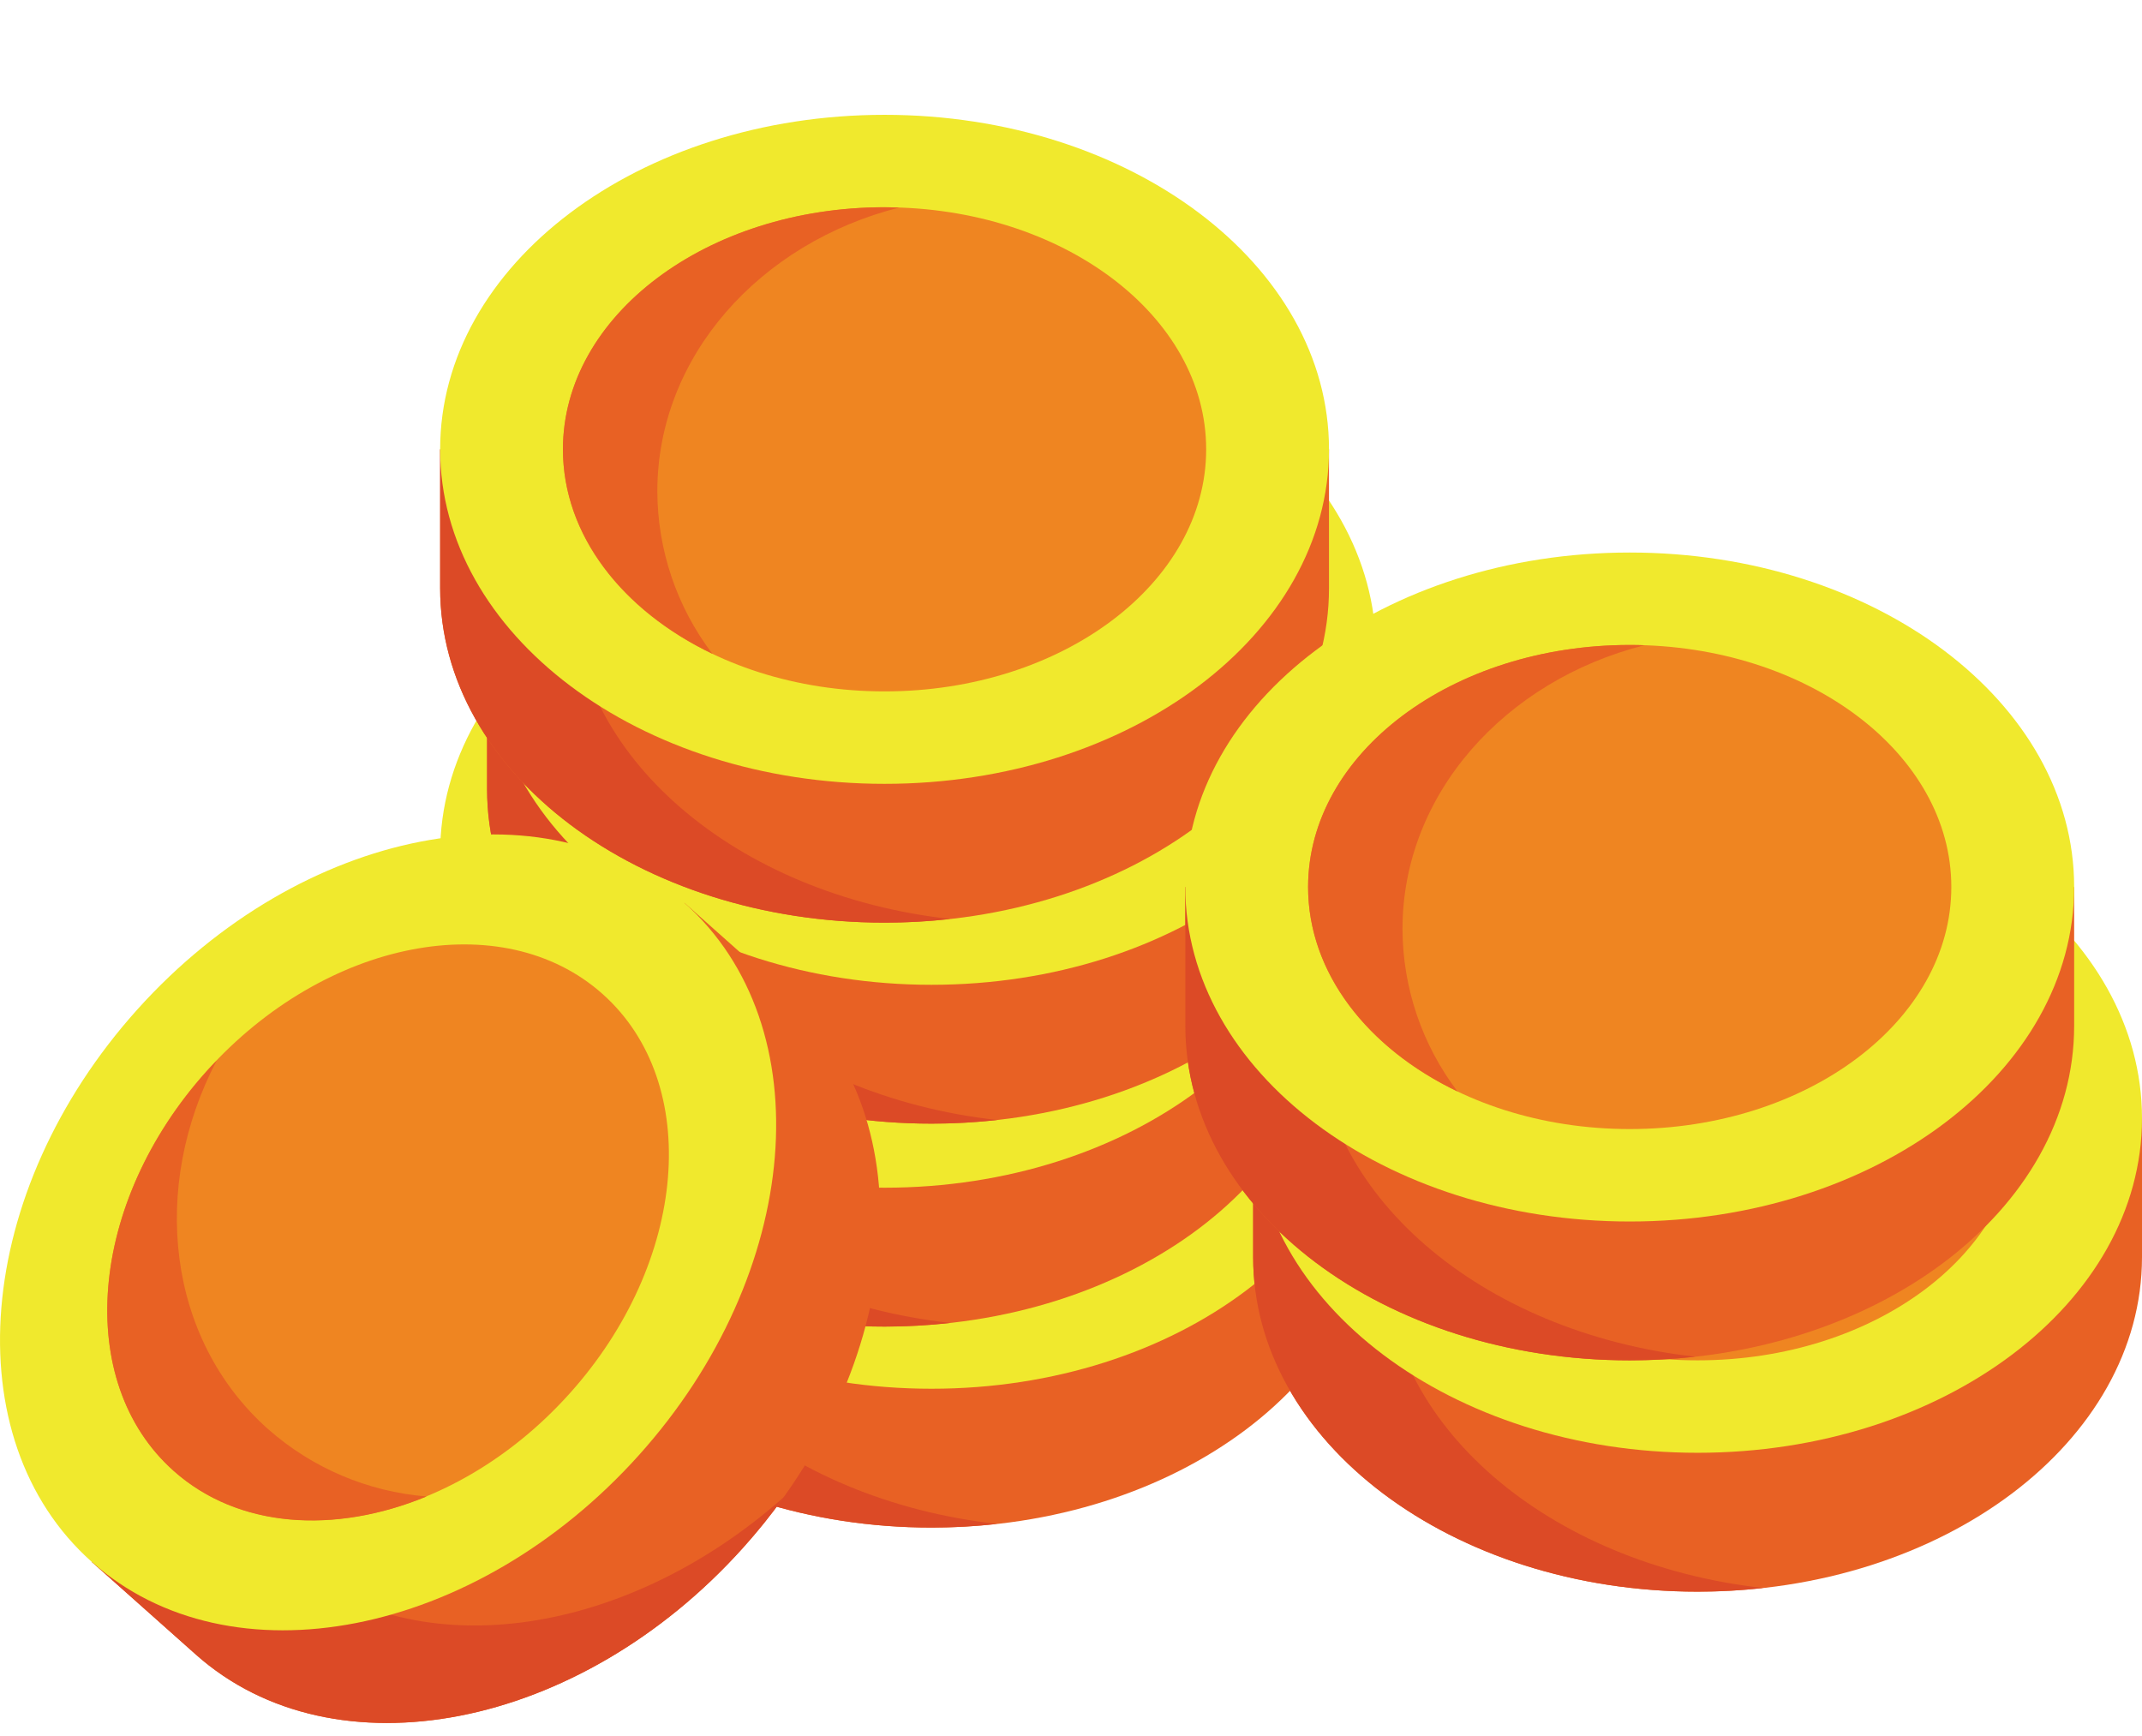 <svg width="58" height="47" viewBox="0 0 58 47" fill="none" xmlns="http://www.w3.org/2000/svg">
<g filter="url(#filter0_d_521_2740)">
<path d="M37.256 29.194V25.435H36.173C34.276 22.31 30.086 20.138 25.223 20.138C20.361 20.138 16.169 22.31 14.273 25.435H13.189V29.194C13.189 34.197 18.577 38.251 25.223 38.251C31.87 38.251 37.256 34.202 37.256 29.194Z" fill="#E86124"/>
<path d="M16.745 29.194V25.435H17.828C19.49 22.698 22.914 20.692 27.001 20.236C26.411 20.171 25.817 20.138 25.223 20.138C20.359 20.138 16.169 22.31 14.273 25.435H13.189V29.194C13.189 34.197 18.577 38.251 25.223 38.251C25.817 38.251 26.411 38.218 27.001 38.152C21.197 37.506 16.745 33.742 16.745 29.194Z" fill="#DC4A26"/>
<path d="M25.223 34.492C31.87 34.492 37.257 30.437 37.257 25.436C37.257 20.433 31.87 16.379 25.223 16.379C18.577 16.379 13.189 20.433 13.189 25.436C13.189 30.437 18.577 34.492 25.223 34.492Z" fill="#F0E92D"/>
<path d="M25.223 31.989C30.032 31.989 33.931 29.055 33.931 25.436C33.931 21.816 30.032 18.882 25.223 18.882C20.413 18.882 16.514 21.816 16.514 25.436C16.514 29.055 20.413 31.989 25.223 31.989Z" fill="#EF8521"/>
<path d="M19.069 26.571C19.069 22.921 21.843 19.845 25.621 18.889C25.489 18.889 25.356 18.881 25.223 18.881C20.413 18.881 16.514 21.815 16.514 25.434C16.514 27.764 18.132 29.803 20.559 30.97C19.597 29.703 19.075 28.159 19.069 26.571Z" fill="#E86124"/>
<path d="M35.986 23.752V19.992H34.903C33.005 16.867 28.816 14.695 23.951 14.695C19.087 14.695 14.899 16.867 13.001 19.992H11.918V23.752C11.918 28.754 17.305 32.809 23.951 32.809C30.598 32.809 35.986 28.754 35.986 23.752Z" fill="#E86124"/>
<path d="M15.474 23.752V19.992H16.557C18.218 17.256 21.643 15.251 25.729 14.794C25.139 14.728 24.546 14.695 23.951 14.695C19.087 14.695 14.899 16.867 13.001 19.992H11.918V23.752C11.918 28.754 17.305 32.809 23.951 32.809C24.546 32.809 25.139 32.776 25.729 32.71C19.927 32.064 15.474 28.299 15.474 23.752Z" fill="#DC4A26"/>
<path d="M23.951 29.049C30.598 29.049 35.986 24.994 35.986 19.992C35.986 14.99 30.598 10.936 23.951 10.936C17.305 10.936 11.918 14.99 11.918 19.992C11.918 24.994 17.305 29.049 23.951 29.049Z" fill="#F0E92D"/>
<path d="M23.951 26.546C28.761 26.546 32.66 23.612 32.66 19.992C32.66 16.373 28.761 13.439 23.951 13.439C19.142 13.439 15.243 16.373 15.243 19.992C15.243 23.612 19.142 26.546 23.951 26.546Z" fill="#EF8521"/>
<path d="M17.799 21.13C17.799 17.479 20.573 14.403 24.35 13.447C24.217 13.447 24.085 13.439 23.951 13.439C19.142 13.439 15.243 16.373 15.243 19.992C15.243 22.322 16.861 24.362 19.288 25.529C18.326 24.262 17.803 22.718 17.799 21.13Z" fill="#E86124"/>
<path d="M37.256 18.259V14.499H36.173C34.276 11.374 30.086 9.202 25.223 9.202C20.361 9.202 16.169 11.374 14.273 14.499H13.189V18.259C13.189 23.26 18.577 27.314 25.223 27.314C31.87 27.314 37.256 23.26 37.256 18.259Z" fill="#E86124"/>
<path d="M16.745 18.259V14.499H17.828C19.49 11.761 22.914 9.756 27.001 9.301C26.411 9.234 25.817 9.201 25.223 9.202C20.359 9.202 16.169 11.374 14.273 14.499H13.189V18.259C13.189 23.26 18.577 27.314 25.223 27.314C25.817 27.314 26.411 27.282 27.001 27.216C21.197 26.569 16.745 22.805 16.745 18.259Z" fill="#DC4A26"/>
<path d="M25.223 23.555C31.87 23.555 37.257 19.501 37.257 14.499C37.257 9.497 31.87 5.442 25.223 5.442C18.577 5.442 13.189 9.497 13.189 14.499C13.189 19.501 18.577 23.555 25.223 23.555Z" fill="#F0E92D"/>
<path d="M25.223 21.052C30.032 21.052 33.931 18.118 33.931 14.499C33.931 10.879 30.032 7.945 25.223 7.945C20.413 7.945 16.514 10.879 16.514 14.499C16.514 18.118 20.413 21.052 25.223 21.052Z" fill="#EF8521"/>
<path d="M19.069 15.635C19.069 11.985 21.843 8.908 25.621 7.952C25.489 7.952 25.356 7.945 25.223 7.945C20.413 7.945 16.514 10.879 16.514 14.499C16.514 16.828 18.132 18.868 20.559 20.035C19.597 18.767 19.074 17.223 19.069 15.635Z" fill="#E86124"/>
<path d="M35.986 12.816V9.057H34.903C33.005 5.932 28.816 3.76 23.951 3.76C19.087 3.76 14.899 5.932 13.001 9.057H11.918V12.816C11.918 17.818 17.305 21.872 23.951 21.872C30.598 21.872 35.986 17.818 35.986 12.816Z" fill="#E86124"/>
<path d="M15.474 12.816V9.057H16.557C18.218 6.319 21.643 4.314 25.729 3.857C25.139 3.792 24.546 3.759 23.951 3.76C19.087 3.76 14.899 5.932 13.001 9.057H11.918V12.816C11.918 17.818 17.305 21.872 23.951 21.872C24.546 21.873 25.139 21.84 25.729 21.773C19.927 21.127 15.474 17.363 15.474 12.816Z" fill="#DC4A26"/>
<path d="M23.951 18.114C30.598 18.114 35.986 14.059 35.986 9.057C35.986 4.055 30.598 0 23.951 0C17.305 0 11.918 4.055 11.918 9.057C11.918 14.059 17.305 18.114 23.951 18.114Z" fill="#F0E92D"/>
<path d="M23.951 15.611C28.761 15.611 32.66 12.676 32.66 9.057C32.66 5.437 28.761 2.503 23.951 2.503C19.142 2.503 15.243 5.437 15.243 9.057C15.243 12.676 19.142 15.611 23.951 15.611Z" fill="#EF8521"/>
<path d="M17.799 10.193C17.799 6.542 20.573 3.467 24.35 2.51C24.217 2.51 24.085 2.502 23.951 2.502C19.142 2.502 15.243 5.436 15.243 9.056C15.243 11.385 16.861 13.425 19.288 14.592C18.326 13.325 17.803 11.781 17.799 10.193Z" fill="#E86124"/>
<path d="M58 30.929V27.169H56.917C55.019 24.044 50.83 21.872 45.966 21.872C41.102 21.872 36.912 24.044 35.015 27.169H33.932V30.929C33.932 35.931 39.32 39.986 45.966 39.986C52.612 39.986 58 35.927 58 30.929Z" fill="#E86124"/>
<path d="M37.487 30.929V27.169H38.571C40.233 24.433 43.657 22.426 47.744 21.971C47.154 21.905 46.56 21.872 45.966 21.872C41.102 21.872 36.912 24.044 35.015 27.169H33.932V30.929C33.932 35.931 39.32 39.986 45.966 39.986C46.56 39.986 47.154 39.953 47.744 39.887C41.941 39.24 37.487 35.476 37.487 30.929Z" fill="#DC4A26"/>
<path d="M45.966 36.226C52.612 36.226 58 32.171 58 27.169C58 22.167 52.612 18.113 45.966 18.113C39.32 18.113 33.932 22.167 33.932 27.169C33.932 32.171 39.32 36.226 45.966 36.226Z" fill="#F0E92D"/>
<path d="M45.966 33.723C50.775 33.723 54.674 30.789 54.674 27.169C54.674 23.55 50.775 20.616 45.966 20.616C41.156 20.616 37.257 23.55 37.257 27.169C37.257 30.789 41.156 33.723 45.966 33.723Z" fill="#EF8521"/>
<path d="M39.812 28.305C39.812 24.656 42.586 21.579 46.363 20.622C46.231 20.622 46.098 20.616 45.965 20.616C41.156 20.616 37.256 23.55 37.256 27.169C37.256 29.499 38.874 31.538 41.301 32.706C40.339 31.438 39.816 29.894 39.812 28.305Z" fill="#E86124"/>
<path d="M56.163 24.667V20.908H55.08C53.183 17.782 48.993 15.611 44.129 15.611C39.265 15.611 35.076 17.782 33.179 20.908H32.096V24.667C32.096 29.669 37.484 33.723 44.129 33.723C50.774 33.723 56.163 29.669 56.163 24.667Z" fill="#E86124"/>
<path d="M35.652 24.667V20.908H36.731C38.394 18.17 41.817 16.165 45.904 15.708C45.315 15.643 44.722 15.611 44.129 15.611C39.266 15.611 35.076 17.782 33.179 20.908H32.096V24.667C32.096 29.669 37.484 33.723 44.129 33.723C44.723 33.723 45.317 33.691 45.908 33.625C40.104 32.978 35.652 29.214 35.652 24.667Z" fill="#DC4A26"/>
<path d="M44.129 29.964C50.775 29.964 56.163 25.909 56.163 20.907C56.163 15.906 50.775 11.851 44.129 11.851C37.483 11.851 32.095 15.906 32.095 20.907C32.095 25.909 37.483 29.964 44.129 29.964Z" fill="#F0E92D"/>
<path d="M44.129 27.461C48.939 27.461 52.837 24.527 52.837 20.907C52.837 17.288 48.939 14.354 44.129 14.354C39.319 14.354 35.42 17.288 35.42 20.907C35.42 24.527 39.319 27.461 44.129 27.461Z" fill="#EF8521"/>
<path d="M37.976 22.044C37.976 18.394 40.75 15.317 44.528 14.361C44.396 14.356 44.263 14.354 44.129 14.354C39.319 14.354 35.42 17.288 35.42 20.907C35.42 23.237 37.039 25.277 39.466 26.444C38.504 25.176 37.981 23.632 37.976 22.044Z" fill="#E86124"/>
<path d="M21.349 23.842L18.532 21.335L17.81 22.14C14.203 21.463 9.783 23.122 6.541 26.728C3.298 30.333 2.132 34.892 3.211 38.377L2.488 39.182L5.305 41.689C9.054 45.023 15.684 43.732 20.114 38.804C24.545 33.876 25.098 27.176 21.349 23.842Z" fill="#E86124"/>
<path d="M7.674 39.05L4.857 36.543L5.58 35.739C4.637 32.681 5.413 28.809 7.799 25.472C7.356 25.867 6.936 26.287 6.54 26.729C3.304 30.336 2.132 34.892 3.209 38.38L2.487 39.184L5.304 41.691C9.052 45.025 15.682 43.734 20.113 38.806C20.509 38.367 20.88 37.907 21.224 37.426C16.871 41.288 11.082 42.082 7.674 39.05Z" fill="#DC4A26"/>
<path d="M17.295 36.296C21.726 31.369 22.279 24.671 18.531 21.336C14.783 18.001 8.153 19.293 3.722 24.22C-0.709 29.148 -1.262 35.846 2.486 39.181C6.234 42.515 12.864 41.224 17.295 36.296Z" fill="#F0E92D"/>
<path d="M15.419 34.627C18.625 31.062 19.026 26.215 16.314 23.802C13.602 21.389 8.804 22.323 5.597 25.889C2.391 29.455 1.99 34.302 4.703 36.715C7.415 39.128 12.213 38.193 15.419 34.627Z" fill="#EF8521"/>
<path d="M7.256 35.582C4.521 33.149 4.062 29.045 5.869 25.603C5.777 25.698 5.687 25.794 5.598 25.893C2.392 29.457 1.991 34.306 4.704 36.719C6.449 38.273 9.059 38.437 11.552 37.409C9.959 37.28 8.451 36.639 7.256 35.582Z" fill="#E86124"/>
</g>
<defs>
<filter id="filter0_d_521_2740" x="0" y="0" width="58" height="46.667" filterUnits="userSpaceOnUse" color-interpolation-filters="sRGB">
<feFlood flood-opacity="0" result="BackgroundImageFix"/>
<feColorMatrix in="SourceAlpha" type="matrix" values="0 0 0 0 0 0 0 0 0 0 0 0 0 0 0 0 0 0 127 0" result="hardAlpha"/>
<feOffset dy="3.109"/>
<feComposite in2="hardAlpha" operator="out"/>
<feColorMatrix type="matrix" values="0 0 0 0 0 0 0 0 0 0 0 0 0 0 0 0 0 0 0.15 0"/>
<feBlend mode="normal" in2="BackgroundImageFix" result="effect1_dropShadow_521_2740"/>
<feBlend mode="normal" in="SourceGraphic" in2="effect1_dropShadow_521_2740" result="shape"/>
</filter>
</defs>
</svg>

